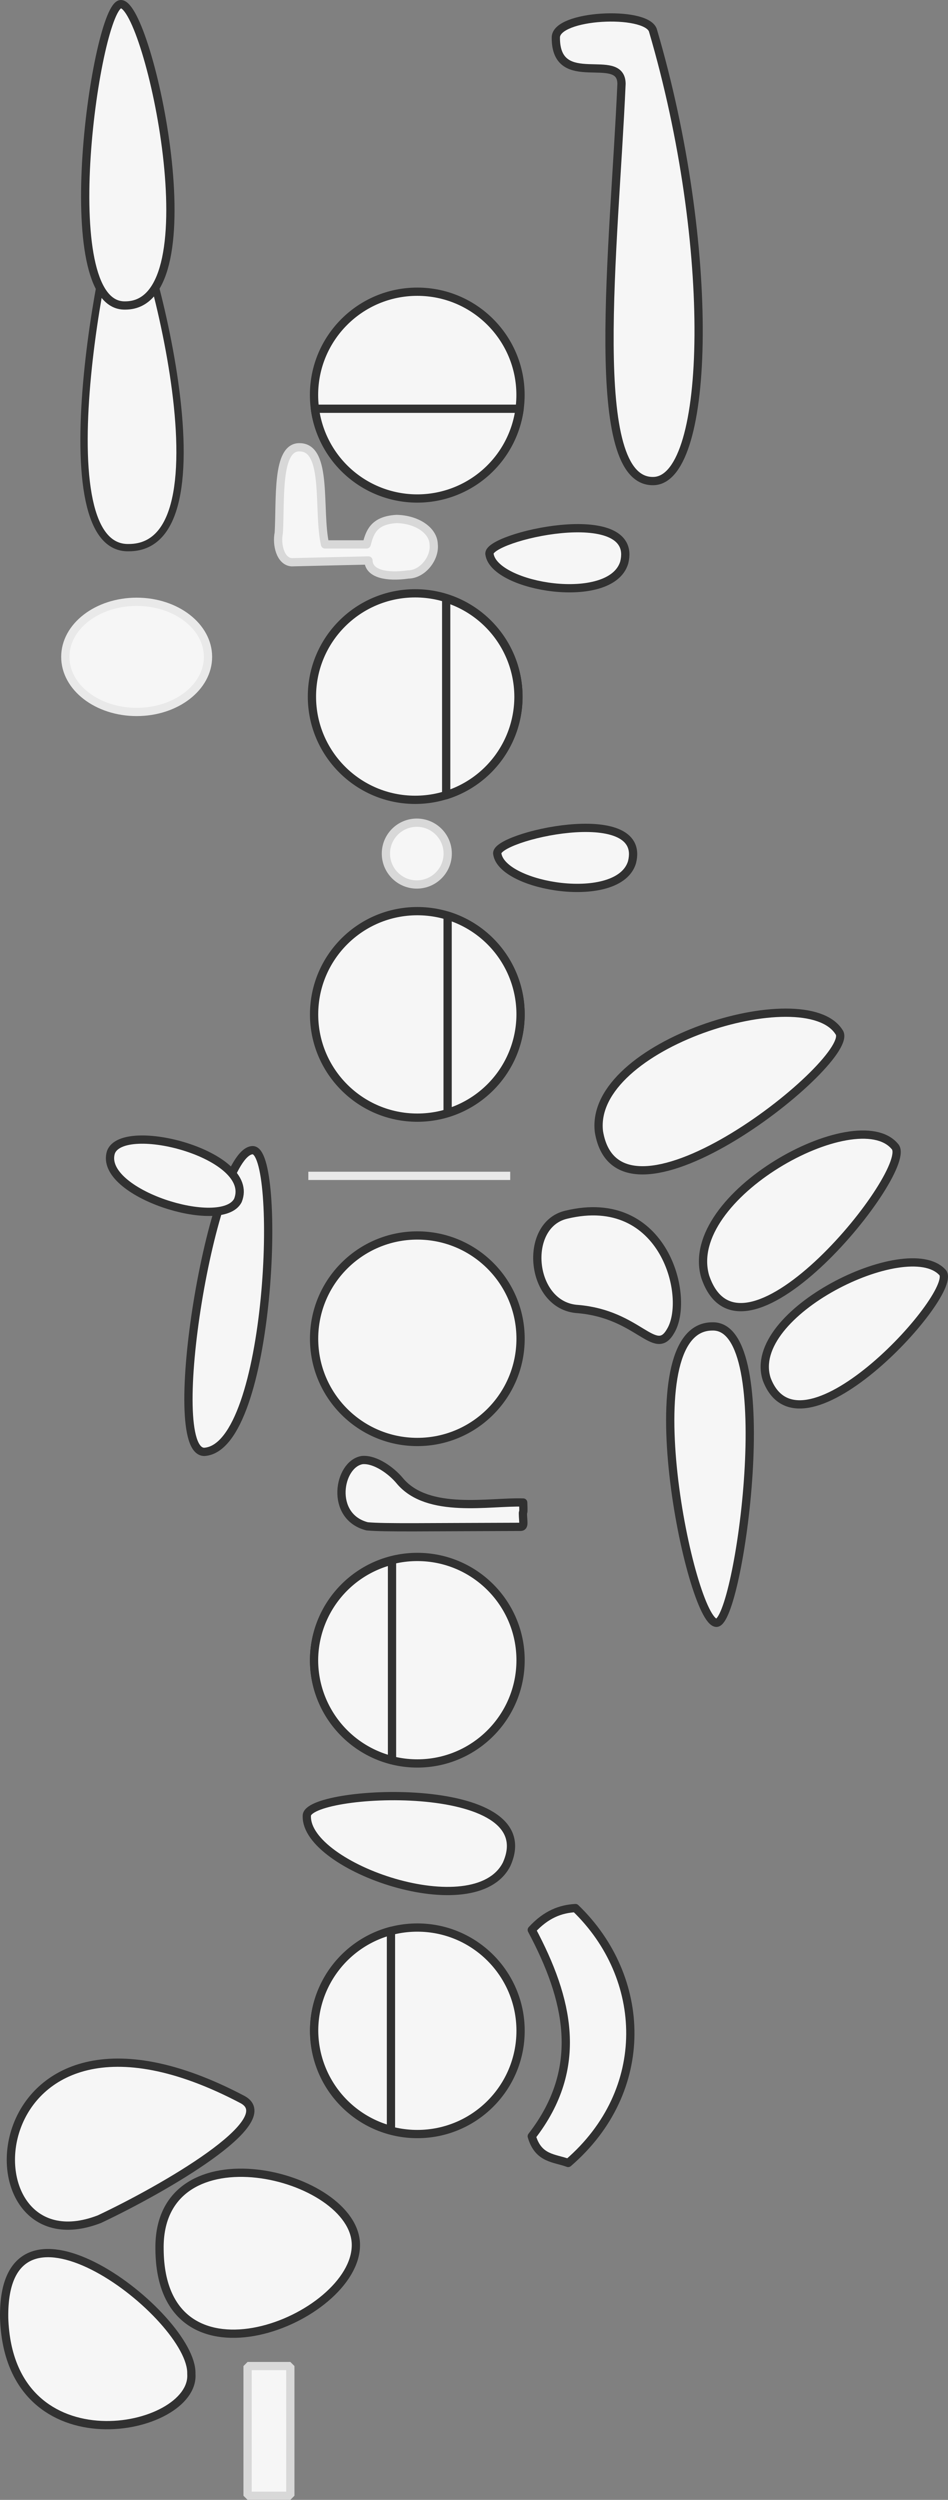 <?xml version="1.0" encoding="UTF-8" standalone="no"?>
<!-- Created with Inkscape (http://www.inkscape.org/) -->

<svg
   width="114.78mm"
   height="302.637mm"
   viewBox="0 0 114.78 302.637"
   version="1.1"
   xml:space="preserve"
   inkscape:version="1.3.2 (091e20e, 2023-11-25)"
   sodipodi:docname="fingering-chart.svg"
   id="svg1"
   xmlns:inkscape="http://www.inkscape.org/namespaces/inkscape"
   xmlns:sodipodi="http://sodipodi.sourceforge.net/DTD/sodipodi-0.dtd"
   xmlns="http://www.w3.org/2000/svg"
   xmlns:svg="http://www.w3.org/2000/svg"><rect x="0" y="0" width="114.78" height="302.637" fill="#808080" stroke="none"/><sodipodi:namedview
     id="namedview1"
     pagecolor="#ffffff"
     bordercolor="#000000"
     borderopacity="0.25"
     inkscape:showpageshadow="2"
     inkscape:pageopacity="0.0"
     inkscape:pagecheckerboard="0"
     inkscape:deskcolor="#d1d1d1"
     inkscape:document-units="mm"
     inkscape:zoom="0.55417353"
     inkscape:cx="175.93767"
     inkscape:cy="590.06788"
     inkscape:window-width="1392"
     inkscape:window-height="951"
     inkscape:window-x="0"
     inkscape:window-y="25"
     inkscape:window-maximized="0"
     inkscape:current-layer="layer2" /><defs
     id="defs1" /><g
     inkscape:groupmode="layer"
     id="layer2"
     inkscape:label="Paths"
     transform="translate(-15.382,-19.351)"><path
       style="fill:#f6f6f6;fill-opacity:1;stroke:#313131;stroke-width:1;stroke-linejoin:round;stroke-dasharray:none;stroke-opacity:1;paint-order:fill markers stroke"
       d="m 129.456,173.354 c 2.414,2.165 -17.11,23.865 -21.239,12.972 -2.628,-8.026 16.97,-17.504 21.239,-12.972 z"
       id="low-b-flat"
       inkscape:transform-center-x="-4.2806566"
       inkscape:transform-center-y="-6.5945562"
       sodipodi:nodetypes="ccc"
       inkscape:label="Low B♭" /><path
       style="fill:#f6f6f6;fill-opacity:1;stroke:#313131;stroke-width:1;stroke-linejoin:round;stroke-dasharray:none;stroke-opacity:1;paint-order:fill markers stroke"
       d="m 75.592,122.719 c -0.483,-2.073 18.19,-6.392 16.309,1.022 -1.61,5.307 -15.719,3.024 -16.309,-1.022 z"
       id="left-c-c-sharp-trill"
       inkscape:transform-center-x="5.0847718"
       inkscape:transform-center-y="2.4076302"
       sodipodi:nodetypes="ccc"
       inkscape:label="C-C♯-trill" /><path
       style="fill:#f6f6f6;fill-opacity:1;stroke:#313131;stroke-width:1;stroke-linejoin:round;stroke-dasharray:none;stroke-opacity:1;paint-order:fill markers stroke"
       d="m 74.648,86.442 c -0.483,-2.073 18.19,-6.392 16.309,1.022 -1.61,5.307 -15.719,3.024 -16.309,-1.022 z"
       id="left-c-d-trill"
       inkscape:transform-center-x="5.0847718"
       inkscape:transform-center-y="2.4076302"
       sodipodi:nodetypes="ccc"
       inkscape:label="C-D-trill" /><path
       style="fill:#f6f6f6;fill-opacity:1;stroke:#313131;stroke-width:1;stroke-linejoin:round;stroke-dasharray:none;stroke-opacity:1;paint-order:fill markers stroke"
       d="m 123.72,158.135 c 2.609,2.631 -18.494,29.001 -22.956,15.763 -2.84,-9.754 18.342,-21.271 22.956,-15.763 z"
       id="low-b"
       inkscape:transform-center-x="-4.6267767"
       inkscape:transform-center-y="-8.0137698"
       sodipodi:nodetypes="ccc"
       inkscape:label="Low B" /><path
       style="fill:#f6f6f6;fill-opacity:1;stroke:#313131;stroke-width:1;stroke-linejoin:round;stroke-dasharray:none;stroke-opacity:1;paint-order:fill markers stroke"
       d="m 116.968,144.295 c 2.423,3.182 -26.666,26.5 -29.071,12.061 -1.265,-10.558 24.955,-18.57 29.071,-12.061 z"
       id="left-g-sharp"
       inkscape:transform-center-x="-7.1193625"
       inkscape:transform-center-y="-7.4094401"
       sodipodi:nodetypes="ccc"
       inkscape:label="G♯" /><circle
       style="fill:#f6f6f6;fill-opacity:1;stroke:#313131;stroke-width:1;stroke-linejoin:round;stroke-dasharray:none;stroke-opacity:1;paint-order:fill markers stroke"
       id="d"
       cx="65.911"
       cy="265.201"
       inkscape:label="D"
       r="12.5" /><circle
       style="fill:#f6f6f6;fill-opacity:1;stroke:#313131;stroke-width:1;stroke-linejoin:round;stroke-dasharray:none;stroke-opacity:1;paint-order:fill markers stroke"
       id="e"
       cx="65.911"
       cy="220.336"
       inkscape:label="E"
       r="12.5" /><circle
       style="fill:#f6f6f6;fill-opacity:1;stroke:#313131;stroke-width:1;stroke-linejoin:round;stroke-dasharray:none;stroke-opacity:1;paint-order:fill markers stroke"
       id="f-sharp"
       cx="65.911"
       cy="181.418"
       inkscape:label="F♯"
       r="12.5" /><circle
       style="fill:#f6f6f6;fill-opacity:1;stroke:#313131;stroke-width:1;stroke-linejoin:round;stroke-dasharray:none;stroke-opacity:1;paint-order:fill markers stroke"
       id="g"
       cx="65.911"
       cy="142.155"
       inkscape:label="G"
       r="12.5" /><circle
       style="fill:#f6f6f6;fill-opacity:1;stroke:#313131;stroke-width:1;stroke-linejoin:round;stroke-dasharray:none;stroke-opacity:1;paint-order:fill markers stroke"
       id="a"
       cx="65.649"
       cy="103.678"
       inkscape:label="A"
       r="12.5" /><ellipse
       style="fill:#f6f6f6;fill-opacity:1;stroke:#e9e9e9;stroke-width:1;stroke-linejoin:round;stroke-dasharray:none;stroke-opacity:1;paint-order:fill markers stroke"
       id="thumbplate"
       cx="31.928"
       cy="98.873"
       inkscape:label="Thumbplate key"
       rx="8.638"
       ry="6.668" /><circle
       style="fill:#f6f6f6;fill-opacity:1;stroke:#313131;stroke-width:1;stroke-linejoin:round;stroke-dasharray:none;stroke-opacity:1;paint-order:fill markers stroke"
       id="b"
       cx="65.903"
       cy="67.166"
       inkscape:label="B"
       r="12.5" /><path
       id="a-half"
       style="fill:#f6f6f6;fill-opacity:1;stroke:#313131;stroke-width:1;stroke-linejoin:round;stroke-dasharray:none;stroke-opacity:1;paint-order:fill markers stroke"
       inkscape:label="A (half hole)"
       d="M 69.405,91.804 V 115.612 A 12.5,12.5 0 0 0 78.156,103.72 12.5,12.5 0 0 0 69.405,91.804 Z" /><path
       id="g-half"
       style="fill:#f6f6f6;fill-opacity:1;stroke:#313131;stroke-width:1;stroke-linejoin:round;stroke-dasharray:none;stroke-opacity:1;paint-order:fill markers stroke"
       inkscape:label="G (half hole)"
       d="m 69.578,130.203 v 23.87 a 12.5,12.5 0 0 0 8.832,-11.923 12.5,12.5 0 0 0 -8.832,-11.947 z" /><path
       id="e-half"
       style="fill:#f6f6f6;fill-opacity:1;stroke:#313131;stroke-width:1;stroke-linejoin:round;stroke-dasharray:none;stroke-opacity:1;paint-order:fill markers stroke"
       inkscape:label="E (half hole)"
       d="m 62.845,208.277 a 12.5,12.5 0 0 0 -9.441,12.069 12.5,12.5 0 0 0 9.441,12.093 z" /><path
       id="d-half"
       style="fill:#f6f6f6;fill-opacity:1;stroke:#313131;stroke-width:1;stroke-linejoin:round;stroke-dasharray:none;stroke-opacity:1;paint-order:fill markers stroke"
       inkscape:label="D (half hole)"
       d="m 62.718,253.112 a 12.5,12.5 0 0 0 -9.302,12.035 12.5,12.5 0 0 0 9.302,12.06 z" /><path
       id="b-half"
       style="fill:#f6f6f6;fill-opacity:1;stroke:#313131;stroke-width:1;stroke-linejoin:round;stroke-dasharray:none;stroke-opacity:1;paint-order:fill markers stroke"
       inkscape:label="B (half hole)"
       d="M 53.511,68.834 A 12.5,12.5 0 0 0 65.903,79.7 12.5,12.5 0 0 0 78.295,68.834 Z" /><circle
       style="fill:#f6f6f6;fill-opacity:1;stroke:#d8d8d8;stroke-width:1;stroke-linejoin:round;stroke-dasharray:none;stroke-opacity:1;paint-order:fill markers stroke"
       id="bd2"
       cx="65.847"
       cy="122.687"
       r="3.741"
       inkscape:label="Small vent (below A key)" /><line
       style="stroke:#e9e9e9;stroke-width:1;stroke-linejoin:round;stroke-dasharray:none;stroke-opacity:1;paint-order:fill markers stroke"
       id="separator"
       x1="52.715"
       y1="161.7"
       x2="77.158"
       y2="161.7"
       inkscape:label="separator" /><path
       style="fill:#f6f6f6;fill-opacity:1;stroke:#313131;stroke-width:1;stroke-linejoin:round;stroke-dasharray:none;stroke-opacity:1;paint-order:fill markers stroke"
       d="m 79.766,252.988 c 4.433,8.327 6.458,16.654 0,24.981 0.796,2.76 2.756,2.613 4.408,3.233 10.178,-8.772 9.599,-22.462 0.882,-30.858 -1.763,0.1 -3.527,0.718 -5.29,2.645 z"
       id="banana"
       sodipodi:nodetypes="ccccc"
       inkscape:label="Banana key" /><path
       style="fill:#f6f6f6;fill-opacity:1;stroke:#313131;stroke-width:1;stroke-linejoin:round;stroke-dasharray:none;stroke-opacity:1;paint-order:fill markers stroke"
       d="m 58.472,291.138 c 10e-7,-8.67 -24.036,-14.552 -23.774,0.523 0.146,18.03 23.775,8.493 23.774,-0.523 z"
       id="right-c-sharp"
       sodipodi:nodetypes="ccc"
       inkscape:label="C♯" /><path
       style="fill:#f6f6f6;fill-opacity:1;stroke:#313131;stroke-width:1;stroke-linejoin:round;stroke-dasharray:none;stroke-opacity:1;paint-order:fill markers stroke"
       d="m 44.77,273.538 c -32.581,-17.192 -34.588,21.132 -17.346,14.464 7.762,-3.663 22.023,-11.887 17.346,-14.464 z"
       id="right-c"
       sodipodi:nodetypes="ccc"
       inkscape:label="C" /><path
       style="fill:#f6f6f6;fill-opacity:1;stroke:#313131;stroke-width:1;stroke-linejoin:round;stroke-dasharray:none;stroke-opacity:1;paint-order:fill markers stroke"
       d="m 38.549,306.729 c 0.24,-6.978 -22.947,-24.86 -22.665,-6.756 0.612,18.472 23.188,13.817 22.665,6.756 z"
       id="right-eb"
       sodipodi:nodetypes="ccc"
       inkscape:label="E♭" /><path
       style="fill:#f6f6f6;fill-opacity:1;stroke:#313131;stroke-width:1;stroke-linejoin:round;stroke-dasharray:none;stroke-opacity:1;paint-order:fill markers stroke"
       d="m 52.53,239.196 c -0.176,-3.238 28.974,-4.776 24.191,5.846 -3.818,7.534 -24.376,0.378 -24.191,-5.846 z"
       id="right-f"
       inkscape:transform-center-x="8.0977059"
       inkscape:transform-center-y="2.6992353"
       sodipodi:nodetypes="ccc"
       inkscape:label="F" /><path
       style="fill:#f6f6f6;fill-opacity:1;stroke:#313131;stroke-width:1;stroke-linejoin:round;stroke-dasharray:none;stroke-opacity:1;paint-order:fill markers stroke"
       d="m 78.729,201.247 c 0.068,1.681 -0.035,0.948 -0.034,1.319 0.003,0.973 0.237,1.625 -0.289,1.627 -11.495,0.029 -16.394,0.134 -18.567,-0.062 -4.598,-1.169 -3.494,-7.546 -0.606,-8.023 1.564,-0.144 3.531,1.273 4.54,2.492 3.402,4.109 10.948,2.499 14.956,2.648 z"
       id="right-c-d-trill"
       sodipodi:nodetypes="cssccsc"
       inkscape:label="C-D-trill" /><path
       style="fill:#f6f6f6;fill-opacity:1;stroke:#313131;stroke-width:0.886;stroke-linejoin:round;stroke-dasharray:none;stroke-opacity:1;paint-order:fill markers stroke"
       d="M 30.315,43.665 C 32.234,43.726 44.343,85.632 30.983,85.65 20.038,85.941 28.778,43.727 30.315,43.665 Z"
       id="octave-1"
       sodipodi:nodetypes="ccc"
       inkscape:label="1st octave key" /><path
       style="fill:#f6f6f6;fill-opacity:1;stroke:#313131;stroke-width:1;stroke-linejoin:round;stroke-dasharray:none;stroke-opacity:1;paint-order:fill markers stroke"
       d="m 30.017,19.851 c 3.373,0.053 11.327,36.466 0.539,36.482 -8.837,0.253 -3.49,-36.428 -0.539,-36.482 z"
       id="octave-3"
       sodipodi:nodetypes="ccc"
       inkscape:label="3rd octave key" /><path
       style="fill:#f6f6f6;fill-opacity:1;stroke:#313131;stroke-width:1;stroke-linejoin:round;stroke-dasharray:none;stroke-opacity:1;paint-order:fill markers stroke"
       d="m 45.945,158.592 c 3.604,-0.197 2.333,35.968 -5.818,36.525 -5.1,0.047 0.992,-36.262 5.818,-36.525 z"
       id="right-g-sharp"
       sodipodi:nodetypes="ccc"
       inkscape:label="G♯" /><path
       style="fill:#f6f6f6;fill-opacity:1;stroke:#313131;stroke-width:1;stroke-linejoin:round;stroke-dasharray:none;stroke-opacity:1;paint-order:fill markers stroke"
       d="m 102.128,215.811 c -3.148,-0.052 -10.57,-35.867 -0.503,-35.882 8.247,-0.249 3.257,35.828 0.503,35.882 z"
       id="left-f"
       sodipodi:nodetypes="ccc"
       inkscape:label="F" /><path
       style="fill:#f6f6f6;fill-opacity:1;stroke:#313131;stroke-width:1;stroke-linejoin:round;stroke-dasharray:none;stroke-opacity:1;paint-order:fill markers stroke"
       d="m 82.679,23.906 c -0.031,-2.788 10.86,-3.327 11.748,-0.904 7.714,26.214 6.999,54.146 0.181,54.584 -8.314,0.459 -4.831,-28.395 -3.976,-48.097 -0.04,-4.044 -7.972,0.905 -7.953,-5.583 z"
       id="octave-2"
       sodipodi:nodetypes="ccccc"
       inkscape:label="2nd octave key" /><path
       style="fill:#f6f6f6;fill-opacity:1;stroke:#313131;stroke-width:1;stroke-linejoin:round;stroke-dasharray:none;stroke-opacity:1;paint-order:fill markers stroke"
       d="m 96.548,180.531 c 2.495,-3.978 -0.672,-17.019 -12.613,-14.125 -5.286,1.245 -4.388,11.067 1.407,11.419 7.348,0.615 9.337,5.914 11.207,2.706 z"
       id="left-e-flat"
       sodipodi:nodetypes="cccc"
       inkscape:label="E♭" /><path
       style="fill:#f6f6f6;fill-opacity:1;stroke:#313131;stroke-width:1;stroke-linejoin:round;stroke-dasharray:none;stroke-opacity:1;paint-order:fill markers stroke"
       d="m 28.812,158.844 c 1.453,-3.924 17.636,0.285 15.373,5.837 -1.948,3.777 -16.912,-0.899 -15.373,-5.837 z"
       id="right-a-sharp"
       sodipodi:nodetypes="ccc"
       inkscape:label="A♯-trill" /><path
       style="fill:#f6f6f6;fill-opacity:1;stroke:#d8d8d8;stroke-width:1;stroke-linejoin:round;stroke-dasharray:none;stroke-opacity:1;paint-order:fill markers stroke"
       d="m 67.891,85.257 c -0.041,-1.704 -2.045,-3.025 -4.479,-3.079 -2.86,0.152 -3.274,1.723 -3.639,3.079 h -5.039 c -0.915,-4.097 0.397,-11.758 -3.079,-11.757 -2.816,-0.06 -2.289,6.314 -2.519,10.358 -0.287,1.403 0.179,3.454 1.556,3.56 2.887,-0.072 6.147,-0.144 9.302,-0.216 0.035,1.64 2.235,2.065 4.818,1.695 1.711,-0.01 3.262,-1.943 3.079,-3.639 z"
       id="bd"
       sodipodi:nodetypes="cccccccccc"
       inkscape:label="Small key (next to B)" /><rect
       style="fill:#f6f6f6;fill-opacity:1;stroke:#d8d8d8;stroke-width:1;stroke-linecap:round;stroke-linejoin:bevel;stroke-dasharray:none;stroke-opacity:1;paint-order:fill markers stroke"
       id="f-resonance"
       width="5.174"
       height="15.702"
       x="45.359"
       y="305.787"
       inkscape:label="F resonance key" /></g></svg>
